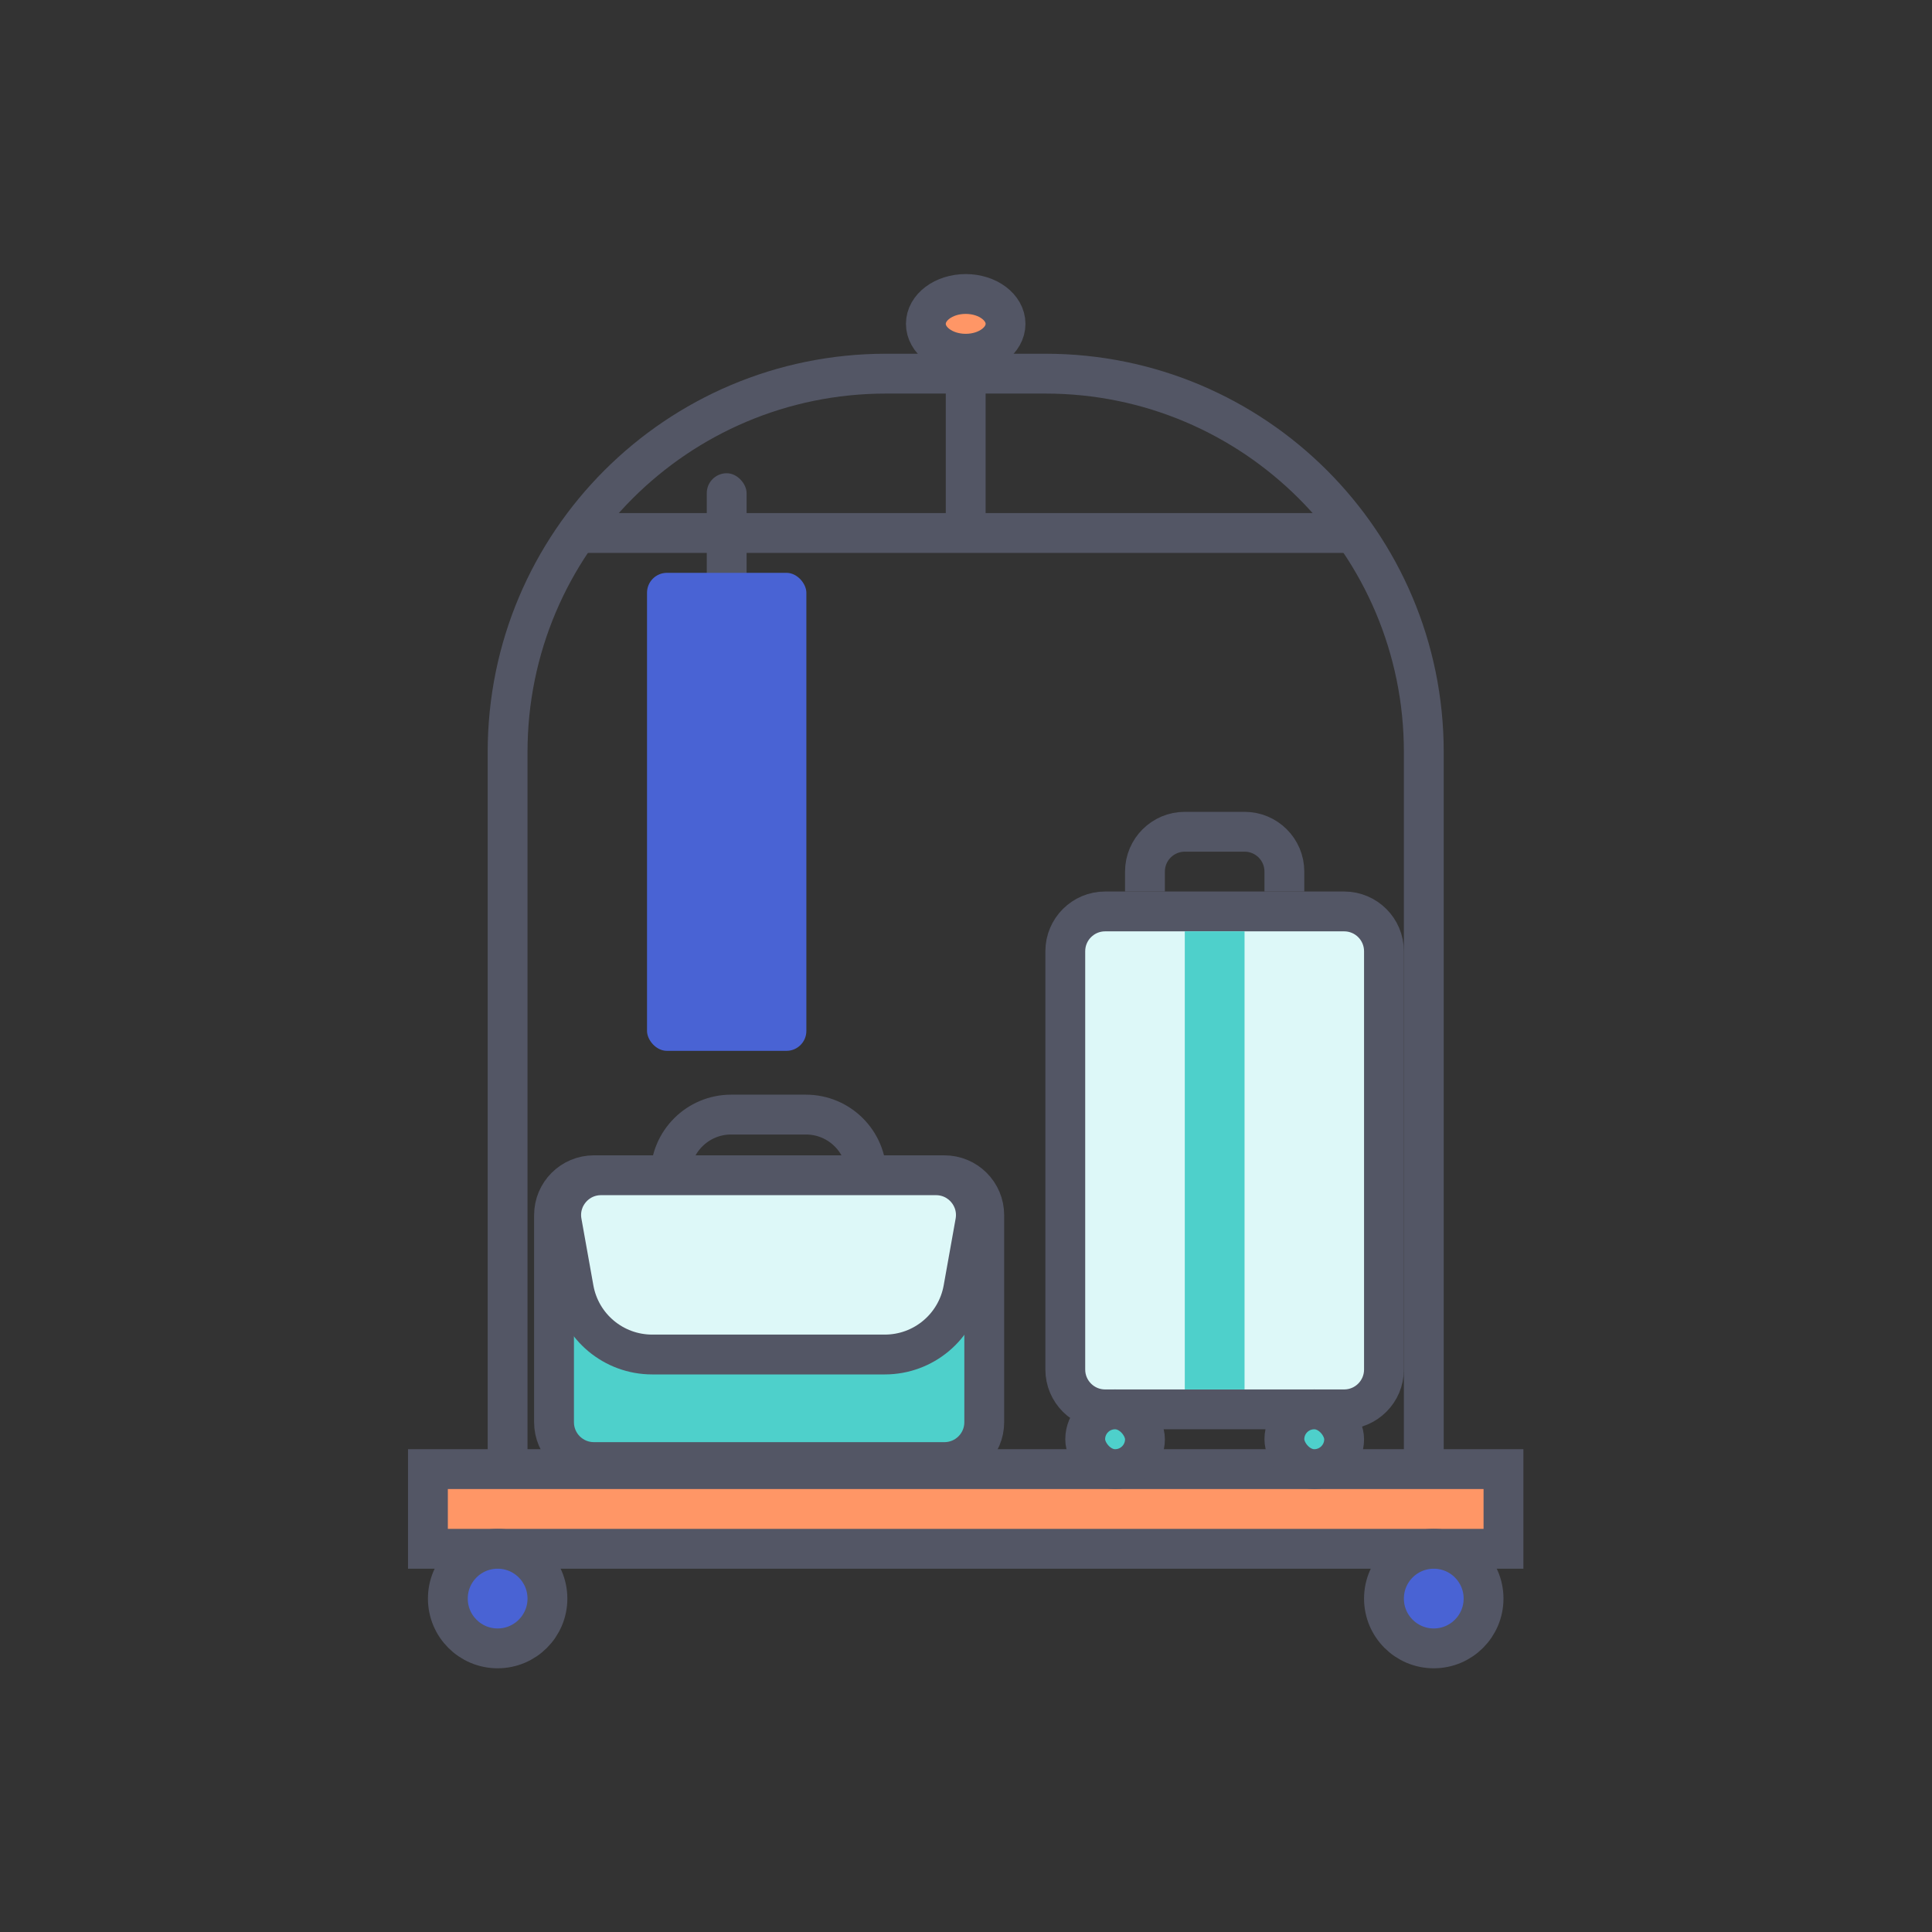 <svg width="97" height="97" viewBox="0 0 97 97" fill="none" xmlns="http://www.w3.org/2000/svg">
<rect x="0" y="0" width="97" height="97" fill="#333333" stroke="none"/>
<path d="M25.485 37.76C25.485 27.266 33.992 18.76 44.485 18.76H52.485C62.979 18.76 71.485 27.266 71.485 37.76V74.76H25.485V37.76Z" stroke="#535665" stroke-width="2"/>
<rect x="21.485" y="73.76" width="54" height="4" fill="#FF9666" stroke="#535665" stroke-width="2"/>
<circle cx="24.985" cy="80.26" r="2.5" fill="#4963D4" stroke="#535665" stroke-width="2"/>
<circle cx="71.985" cy="80.26" r="2.5" fill="#4963D4" stroke="#535665" stroke-width="2"/>
<rect x="47.485" y="16.76" width="2" height="10" fill="#535665"/>
<rect x="28.485" y="27.76" width="2" height="40" transform="rotate(-90 28.485 27.76)" fill="#535665"/>
<ellipse cx="48.485" cy="16.26" rx="2" ry="1.5" fill="#FF9666" stroke="#535665" stroke-width="2"/>
<rect x="35.485" y="23.76" width="2" height="7" rx="1" fill="#535665"/>
<rect x="32.485" y="28.76" width="8" height="24" rx="1" fill="#4963D4"/>
<path d="M27.816 61.006C27.816 59.901 28.712 59.006 29.816 59.006H47.416C48.521 59.006 49.416 59.901 49.416 61.006V71.406C49.416 72.51 48.521 73.406 47.416 73.406H29.816C28.712 73.406 27.816 72.51 27.816 71.406V61.006Z" fill="#4ED0CB" stroke="#535665" stroke-width="2" stroke-linejoin="round"/>
<path d="M33.662 59.006V59.006C33.662 57.324 35.026 55.96 36.708 55.96H40.462C42.145 55.96 43.508 57.324 43.508 59.006V59.006" stroke="#535665" stroke-width="2"/>
<path d="M28.807 64.711L28.207 61.358C27.987 60.132 28.93 59.006 30.175 59.006H46.995C48.241 59.006 49.184 60.132 48.964 61.358L48.364 64.711C48.022 66.618 46.363 68.006 44.426 68.006H32.745C30.807 68.006 29.149 66.618 28.807 64.711Z" fill="#DDF8F8" stroke="#535665" stroke-width="2"/>
<path d="M67.485 45.76C68.59 45.76 69.485 46.655 69.485 47.76L69.485 68.76C69.485 69.864 68.59 70.76 67.485 70.76L55.485 70.76C54.381 70.76 53.485 69.864 53.485 68.76L53.485 47.76C53.485 46.655 54.381 45.76 55.485 45.76L67.485 45.76Z" fill="#DDF8F8" stroke="#535665" stroke-width="2" stroke-linejoin="round"/>
<rect x="54.485" y="70.76" width="3" height="3" rx="1.5" fill="#4ED0CB" stroke="#535665" stroke-width="2" stroke-linejoin="round"/>
<rect x="64.485" y="70.76" width="3" height="3" rx="1.5" fill="#4ED0CB" stroke="#535665" stroke-width="2" stroke-linejoin="round"/>
<rect x="59.485" y="46.76" width="3" height="23" fill="#4ED0CB"/>
<path d="M57.485 44.76V43.76C57.485 42.655 58.381 41.76 59.485 41.76H62.485C63.59 41.76 64.485 42.655 64.485 43.76V44.76" stroke="#535665" stroke-width="2"/>
</svg>
